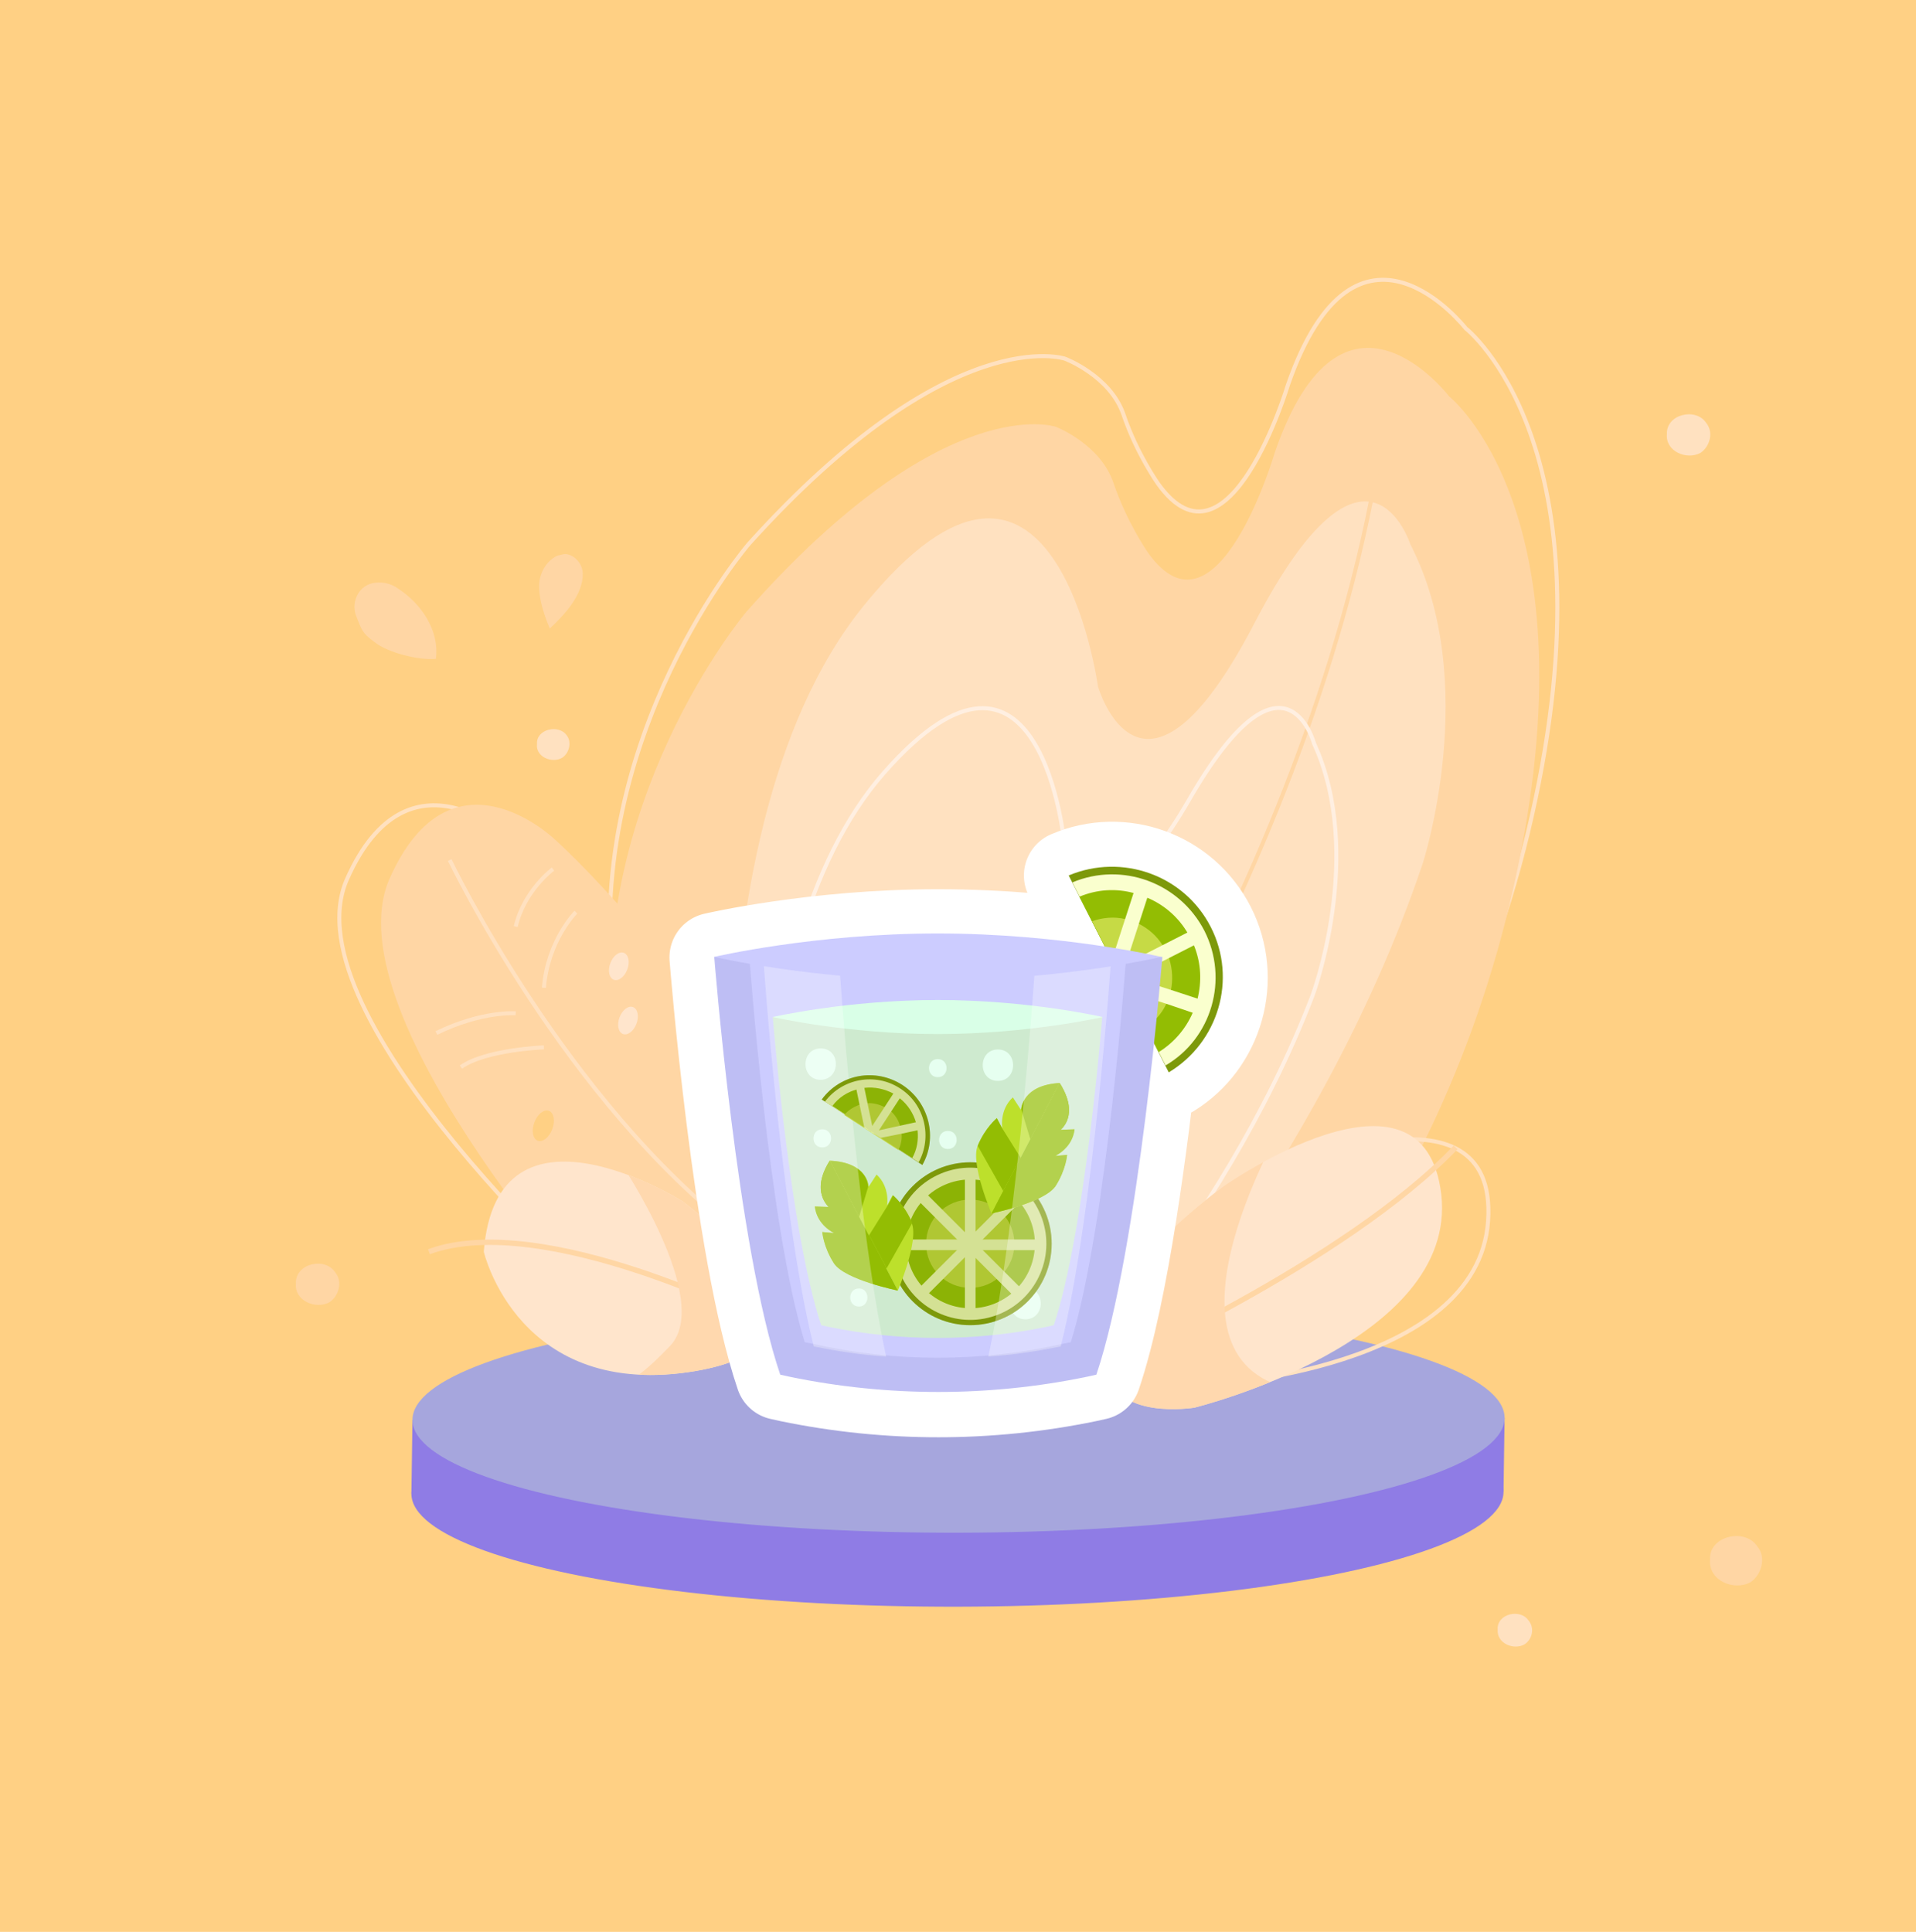 <?xml version="1.0" encoding="utf-8"?>
<!-- Generator: Adobe Illustrator 23.0.0, SVG Export Plug-In . SVG Version: 6.00 Build 0)  -->
<svg version="1.1" id="Capa_1" xmlns="http://www.w3.org/2000/svg" xmlns:xlink="http://www.w3.org/1999/xlink" x="0px" y="0px"
	 viewBox="0 0 360 363" style="enable-background:new 0 0 360 363;" xml:space="preserve">
<style type="text/css">
	.st0{fill:#FFD084;}
	.st1{fill:none;stroke:#FFE1C0;stroke-width:0.757;stroke-miterlimit:10;}
	.st2{fill:#FFD6A4;}
	.st3{fill:none;stroke:#FFE1C0;stroke-width:0.75;stroke-miterlimit:10;}
	.st4{fill:#FFE1C0;}
	.st5{fill:none;stroke:#FFD6A4;stroke-width:0.75;stroke-miterlimit:10;}
	.st6{fill:none;stroke:#FFEFE1;stroke-width:0.748;stroke-miterlimit:10;}
	.st7{fill:#8F7CE5;}
	.st8{fill:#A6A6DD;}
	.st9{fill:#FFE5CC;}
	.st10{fill:none;stroke:#FFD6A4;stroke-miterlimit:10;}
	.st11{clip-path:url(#SVGID_2_);fill:#FFD8AE;}
	.st12{clip-path:url(#SVGID_4_);fill:#FFD8AE;}
	.st13{fill:none;stroke:#FFFFFF;stroke-width:16.829;stroke-linejoin:round;stroke-miterlimit:10;}
	.st14{fill:#7D990A;}
	.st15{fill:#FAFFCE;}
	.st16{fill:#93BD03;}
	.st17{fill:#C6DA45;}
	.st18{fill:#BEBEF4;}
	.st19{fill:#CCCCFF;}
	.st20{fill:#CEEACF;}
	.st21{fill:#E6FFF0;}
	.st22{opacity:0.3;}
	.st23{fill:#D9FFE7;}
	.st24{fill:#BDE02B;}
	.st25{opacity:0.3;fill:#FFFEFF;}
</style>
<g id="fondo">
	<g>
		<g id="Rectángulo_556">
			<rect y="-0.1" class="st0" width="360" height="363.3"/>
			<rect x="0.5" y="0.4" class="st0" width="359" height="362.2"/>
		</g>
		<path class="st1" d="M228.1,258.3c0,0,43.9-35.1,59.7-104.9c15.8-69.8-12.4-91.7-12.4-91.7S254.9,35.3,242,72.3
			c0,0-11.1,37.2-24.4,18.6c0,0-4-5.6-6.5-13c-2.5-7.3-11-10.5-11-10.5s-21.4-7.3-59.4,34.8c0,0-30.9,35.9-25.5,83.1
			s10.5,56.8,10.5,56.8L228.1,258.3z"/>
		<path class="st2" d="M225.9,271.1c0,0,43.1-35.1,58.6-104.9s-12.2-91.7-12.2-91.7s-20.1-26.4-32.8,10.6c0,0-10.9,37.2-23.9,18.6
			c0,0-3.9-5.6-6.4-13c-2.5-7.3-10.8-10.5-10.8-10.5s-21-7.3-58.2,34.8c0,0-30.3,35.9-25,83.1s10.3,56.8,10.3,56.8L225.9,271.1z"/>
		<path class="st3" d="M114.9,245.6c0,0-61.2-54.4-49.7-80.4s30.9-7.5,30.9-7.5s25.7,22.6,47.9,63.9L114.9,245.6z"/>
		<path class="st2" d="M115.8,249.7c0,0-54.1-58.6-42.6-84.6s30.9-7.5,30.9-7.5s25.7,22.6,47.9,63.9L115.8,249.7z"/>
		<path class="st4" d="M206.4,265c0,0,41.3-44.5,60.9-102.7c0,0,11.1-34-2.3-60c0,0-8.2-25.8-29.3,14.8S206.3,129,206.3,129
			s-8.1-59.5-44-15.2s-22.9,140.1-22.9,140.1L206.4,265z"/>
		<path class="st5" d="M191.1,241.3c0,0,54.3-73,68-155.4"/>
		<path class="st6" d="M195.3,266c0,0,33.9-33.6,51.3-78.9c0,0,9.9-26.5,0.3-47.4c0,0-5.5-20.6-23.5,10.6s-23.4,8.4-23.4,8.4
			s-4.3-47.2-33.9-13.5s-22.8,109.6-22.8,109.6L195.3,266z"/>
		<g>
			
				<ellipse transform="matrix(1 -1.876236e-03 1.876236e-03 1 -0.526 0.338)" class="st7" cx="179.9" cy="280.5" rx="102.6" ry="21.4"/>
			<polygon class="st7" points="282.5,280.3 282.7,266.4 77.5,266.8 77.3,280.7 			"/>
			
				<ellipse transform="matrix(1 -1.876236e-03 1.876236e-03 1 -0.5 0.338)" class="st8" cx="180.1" cy="266.6" rx="102.6" ry="21.4"/>
		</g>
		<path class="st3" d="M239.7,220.4c0,0,41.8-19.1,39.9,9s-53,30.9-53,30.9s-15.5-0.3-14.5-10.3C213.2,240,218.5,230.9,239.7,220.4z
			"/>
		<path class="st9" d="M229.9,222.9c0,0,37.6-26.4,40.9,1.5c3.2,27.9-46.4,40.1-46.4,40.1S209,267,208.2,257
			C207.3,247,211,237.1,229.9,222.9z"/>
		<path class="st10" d="M208.2,257c0,0,44.4-19.6,65.3-41.4"/>
		<g>
			<g>
				<g>
					<g>
						<defs>
							<path id="SVGID_1_" d="M229.9,222.9c0,0,37.6-26.4,40.9,1.5c3.2,27.9-46.4,40.1-46.4,40.1S209,267,208.2,257
								C207.3,247,211,237.1,229.9,222.9z"/>
						</defs>
						<clipPath id="SVGID_2_">
							<use xlink:href="#SVGID_1_"  style="overflow:visible;"/>
						</clipPath>
						<path class="st11" d="M240.9,211.5c0,0-27.3,46.6,4.8,50c21.5,2.3-22.9,11.5-22.9,11.5l-20.3-4.6l-1.3-29l20-22.9L240.9,211.5
							z"/>
					</g>
				</g>
			</g>
		</g>
		<g>
			<path class="st9" d="M128.2,225.7c0,0-34.9-21.9-37.3,9.5c0,0,6.5,28.1,39.9,22.4C164.1,251.8,128.2,225.7,128.2,225.7z"/>
		</g>
		<path class="st10" d="M143,248.3c0,0-40.9-21-62.4-13.1"/>
		<g>
			<g>
				<g>
					<g>
						<defs>
							<path id="SVGID_3_" d="M128.2,225.7c0,0-34.9-21.9-37.3,9.5c0,0,6.5,28.1,39.9,22.4C164.1,251.8,128.2,225.7,128.2,225.7z"/>
						</defs>
						<clipPath id="SVGID_4_">
							<use xlink:href="#SVGID_3_"  style="overflow:visible;"/>
						</clipPath>
						<path class="st12" d="M124.1,218.3h-4h-3.6c0,0,17.6,26,9.4,34.6c-8.2,8.6-9.4,6.7-9.4,6.7l19.6,1.8l15.9-7.2l1.2-14.3
							l-16-11.9L124.1,218.3z"/>
					</g>
				</g>
			</g>
		</g>
		<path class="st3" d="M84.5,161.6c0,0,21.6,45.3,54.6,70.4"/>
		<path class="st3" d="M103.9,163.3c0,0-5.4,4-7,10.8"/>
		<path class="st3" d="M108.2,171.4c0,0-5.3,5.3-6,14.2"/>
		<path class="st3" d="M96.9,190.4c0,0-6.3-0.5-14.9,3.7"/>
		<path class="st3" d="M102.2,196.8c0,0-10.9,0.4-15.6,3.7"/>
		<path class="st2" d="M109.5,107.7c0.1,4-3.4,7.8-6.2,10.4c-1-2.4-1.9-5-2-7.6c-0.1-2,0.7-4,2.2-5.3c0.5-0.4,1-0.8,1.7-0.9
			c0.4-0.1,0.7-0.2,1.1-0.2C108,104.3,109.4,105.9,109.5,107.7z"/>
		<path class="st2" d="M81.9,123.8c-3.1,0.3-9-1.1-11.6-3.2c-2.3-1.7-2.3-2.2-3.4-4.9c-1-2.7,0.6-5.9,3.6-6.2
			c1.5-0.2,3.1,0.2,4.3,1.1C79.1,113.4,82.6,118.4,81.9,123.8z"/>
		<path class="st4" d="M105.6,142.4c-1.9,1.1-5-0.2-4.7-2.6c-0.2-2.8,4.1-3.8,5.6-1.6C107.5,139.5,106.9,141.6,105.6,142.4z"/>
		<path class="st4" d="M319.5,85.1c-2.6,1.4-6.6-0.3-6.3-3.5c-0.2-3.8,5.5-5.1,7.4-2.1C322,81.2,321.3,83.9,319.5,85.1z"/>
		<path class="st2" d="M328.9,297.3c-3.1,1.7-7.9-0.3-7.6-4.2c-0.3-4.5,6.6-6.1,8.9-2.5C331.9,292.6,331,295.9,328.9,297.3z"/>
		<path class="st4" d="M286.4,309c-2,1.1-5.2-0.2-5-2.8c-0.2-3,4.3-4,5.8-1.7C288.4,305.9,287.9,308.1,286.4,309z"/>
		<path class="st2" d="M61.9,244.7c-2.6,1.4-6.6-0.3-6.3-3.5c-0.2-3.8,5.5-5.1,7.4-2.1C64.4,240.8,63.7,243.5,61.9,244.7z"/>
		
			<ellipse transform="matrix(0.351 -0.936 0.936 0.351 -94.431 226.72)" class="st9" cx="116.3" cy="181.5" rx="2.7" ry="1.7"/>
		
			<ellipse transform="matrix(0.351 -0.936 0.936 0.351 -102.793 235.052)" class="st9" cx="118.1" cy="191.6" rx="2.7" ry="1.7"/>
		
			<ellipse transform="matrix(0.351 -0.936 0.936 0.351 -131.656 232.99)" class="st0" cx="102.2" cy="211.4" rx="3" ry="1.8"/>
	</g>
</g>
<g>
	<path class="st13" d="M227.5,174.2c-5-9.8-16.7-14-26.7-9.7l2,3.9l0,0l4.8,9.5c-7.7-1.2-18.9-2.4-31.4-2.4c-23.2,0-42,4.4-42,4.4
		s4.3,54.7,12.4,78.5l1.8,0.4c18.4,3.8,37.4,3.8,55.8,0l1.8-0.4c5.3-15.6,8.9-44.6,10.9-62.6l2.3,4.5l0,0l0.7,1.3
		C229,196,232.5,184,227.5,174.2z"/>
	<g>
		<g>
			<g>
				<path class="st14" d="M227.5,174.2c5,9.8,1.4,21.7-7.9,27.3l-18.8-37C210.8,160.3,222.5,164.4,227.5,174.2z"/>
			</g>
			<g>
				<path class="st15" d="M226.3,174.9c4.6,9.1,1.4,20.2-7.3,25.3l-17.5-34.4C210.8,161.9,221.6,165.8,226.3,174.9z"/>
			</g>
			<g>
				<path class="st16" d="M223.7,176.2c0.3,0.5,0.5,1,0.7,1.6c1.3,3.3,1.4,6.7,0.6,9.9c-0.2,0.9-0.5,1.8-0.9,2.6
					c-1.3,3-3.5,5.6-6.4,7.4l-14.9-29.2c3.3-1.4,6.9-1.6,10.2-0.7c0.9,0.2,1.8,0.5,2.6,0.9c3.1,1.3,5.8,3.6,7.6,6.7
					C223.4,175.6,223.5,175.9,223.7,176.2z"/>
			</g>
			<g>
				<path class="st17" d="M219,178.6c0.3,0.5,0.5,1,0.7,1.6c0.6,1.9,0.7,4,0.3,5.9c-0.2,0.9-0.5,1.8-0.9,2.6
					c-0.8,1.7-2.1,3.2-3.8,4.3l-10.1-19.9c2-0.7,4.2-0.9,6.2-0.4c0.9,0.2,1.8,0.5,2.6,0.9c1.8,0.9,3.4,2.3,4.5,4.1
					C218.7,177.9,218.9,178.2,219,178.6z"/>
			</g>
			<g>
				<g>
					
						<rect x="209.5" y="178.1" transform="matrix(0.891 -0.454 0.454 0.891 -57.657 118.393)" class="st15" width="17.2" height="2.7"/>
				</g>
			</g>
			<g>
				<g>
					<polygon class="st15" points="216.2,166.7 215.6,168.6 210.9,183.1 210.7,183.8 208.9,180.4 213.6,165.9 					"/>
				</g>
				<g>
					<polygon class="st15" points="227.3,188.4 226.4,191 224.1,190.3 219.1,188.6 211.9,186.3 210.1,182.8 210.9,183.1 
						212.8,183.7 220,186 					"/>
				</g>
			</g>
		</g>
		<g>
			<path class="st18" d="M176.2,179.8h-42c0,0,4.3,54.7,12.4,78.5l1.8,0.4c18.4,3.8,37.4,3.8,55.8,0l1.8-0.4
				c8-23.8,12.4-78.5,12.4-78.5H176.2z"/>
			<path class="st19" d="M176.2,179.8h-35.4c0,0,3.6,50.4,10.4,72.4l1.5,0.3c15.5,3.5,31.5,3.5,47,0l1.5-0.3
				c6.8-22,10.4-72.4,10.4-72.4H176.2z"/>
			<g>
				<g>
					<path class="st20" d="M176.2,191.1h-31c0,0,3.2,40.3,9.1,57.9l1.3,0.3c13.6,2.8,27.6,2.8,41.1,0l1.3-0.3
						c5.9-17.6,9.1-57.9,9.1-57.9H176.2z"/>
				</g>
				<path class="st21" d="M192.7,242c-3.8,0-3.8,5.9,0,5.9C196.5,247.8,196.5,242,192.7,242z"/>
				<g>
					<g>
						<circle class="st14" cx="182.3" cy="233.7" r="15.3"/>
					</g>
					<g>
						
							<ellipse transform="matrix(0.925 -0.38 0.38 0.925 -75.135 86.81)" class="st15" cx="182.3" cy="233.7" rx="14.3" ry="14.3"/>
					</g>
					<g>
						
							<ellipse transform="matrix(0.231 -0.973 0.973 0.231 -87.153 357.118)" class="st16" cx="182.3" cy="233.7" rx="12.1" ry="12.1"/>
					</g>
					<g>
						<path class="st17" d="M190.6,233.7c0,4.6-3.7,8.3-8.3,8.3s-8.3-3.7-8.3-8.3c0-4.6,3.7-8.3,8.3-8.3S190.6,229.1,190.6,233.7z"
							/>
					</g>
					<g>
						<g>
							<rect x="181.3" y="220.2" class="st15" width="2" height="27.4"/>
						</g>
						<g>
							<rect x="168.6" y="232.9" class="st15" width="27.4" height="2"/>
						</g>
					</g>
					<g>
						<g>
							
								<rect x="168.6" y="232.9" transform="matrix(0.707 -0.707 0.707 0.707 -112.029 197.412)" class="st15" width="27.4" height="2"/>
						</g>
						<g>
							
								<rect x="181.3" y="220.2" transform="matrix(0.707 -0.707 0.707 0.707 -112.027 197.4)" class="st15" width="2" height="27.4"/>
						</g>
						<g class="st22">
							<circle class="st14" cx="182.3" cy="233.7" r="15.3"/>
						</g>
					</g>
				</g>
				<path class="st23" d="M207.2,191.1c0,0-13.9,3.2-31,3.2s-31-3.2-31-3.2s13.9-3.2,31-3.2S207.2,191.1,207.2,191.1z"/>
				<path class="st21" d="M187.5,197.2c-3.8,0-3.8,5.9,0,5.9C191.3,203.1,191.3,197.2,187.5,197.2z"/>
				<path class="st21" d="M154.2,197c-3.8,0-3.8,5.9,0,5.9C158,202.8,158,197,154.2,197z"/>
				<path class="st21" d="M178.1,212.5c-2.2,0-2.2,3.4,0,3.4C180.3,215.9,180.3,212.5,178.1,212.5z"/>
				<path class="st21" d="M176.2,199c-2.2,0-2.2,3.4,0,3.4C178.4,202.4,178.4,199,176.2,199z"/>
				<path class="st21" d="M161.4,242.1c-2.2,0-2.2,3.4,0,3.4C163.5,245.5,163.5,242.1,161.4,242.1z"/>
				<path class="st21" d="M154.5,212.2c-2.2,0-2.2,3.4,0,3.4C156.7,215.6,156.7,212.2,154.5,212.2z"/>
			</g>
		</g>
		<g>
			<g>
				<g>
					<path class="st24" d="M199.1,203.5L186.3,228c0,0-4-9.3-2.6-12.7c0,0,0,0,0,0c1.4-3.4,3.6-5.2,3.6-5.2l1,1.9
						c0-0.2-0.5-3.5,2-5.8l1.5,2.3l0,0C191.9,208.3,192.1,203.9,199.1,203.5z"/>
					<path class="st16" d="M199.1,203.5l-5.5,10.6l-1.7-5.6l0,0C191.9,208.3,192.1,203.9,199.1,203.5z"/>
					<path class="st16" d="M191.8,217.6l-3.3,6.2l-4.8-8.5c0,0,0,0,0,0c1.4-3.4,3.6-5.2,3.6-5.2l1,1.9L191.8,217.6z"/>
				</g>
				<g>
					<path class="st24" d="M199.1,203.5L186.3,228c0,0,9.9-2,12-5.1c0,0,0,0,0,0c2-3.1,2.2-5.9,2.2-5.9l-2.2,0.2
						c0.1-0.1,3.2-1.5,3.6-5l-2.8,0.1l0,0C199.4,212.2,202.9,209.5,199.1,203.5z"/>
					<path class="st16" d="M199.1,203.5l-5.5,10.6l5.6-1.7l0,0C199.4,212.2,202.9,209.5,199.1,203.5z"/>
					<path class="st16" d="M191.8,217.6l-3.3,6.2l9.7-0.8c0,0,0,0,0,0c2-3.1,2.2-5.9,2.2-5.9l-2.2,0.2L191.8,217.6z"/>
				</g>
			</g>
			<path class="st16" d="M199.1,203.5L186.3,228c0,0,9.9-2,12-5.1c0,0,0,0,0,0c2-3.1,2.2-5.9,2.2-5.9l-2.2,0.2
				c0.1-0.1,3.2-1.5,3.6-5l-2.8,0.1l0,0C199.4,212.2,202.9,209.5,199.1,203.5z"/>
		</g>
		<g>
			<g>
				<g>
					<path class="st24" d="M155.9,218.1l12.8,24.4c0,0,4-9.3,2.6-12.7c0,0,0,0,0,0c-1.4-3.4-3.6-5.2-3.6-5.2l-1,1.9
						c0-0.2,0.5-3.5-2-5.8l-1.5,2.3l0,0C163.2,222.8,163,218.4,155.9,218.1z"/>
					<path class="st16" d="M155.9,218.1l5.5,10.6l1.7-5.6l0,0C163.2,222.8,163,218.4,155.9,218.1z"/>
					<path class="st16" d="M163.3,232.1l3.3,6.2l4.8-8.5c0,0,0,0,0,0c-1.4-3.4-3.6-5.2-3.6-5.2l-1,1.9L163.3,232.1z"/>
				</g>
				<g>
					<path class="st24" d="M155.9,218.1l12.8,24.4c0,0-9.9-2-12-5.1c0,0,0,0,0,0c-2-3.1-2.2-5.9-2.2-5.9l2.2,0.2
						c-0.1-0.1-3.2-1.5-3.6-5l2.8,0.1l0,0C155.7,226.7,152.2,224,155.9,218.1z"/>
					<path class="st16" d="M155.9,218.1l5.5,10.6l-5.6-1.7l0,0C155.7,226.7,152.2,224,155.9,218.1z"/>
					<path class="st16" d="M163.3,232.1l3.3,6.2l-9.7-0.8c0,0,0,0,0,0c-2-3.1-2.2-5.9-2.2-5.9l2.2,0.2L163.3,232.1z"/>
				</g>
			</g>
			<path class="st16" d="M155.9,218.1l12.8,24.4c0,0-9.9-2-12-5.1c0,0,0,0,0,0c-2-3.1-2.2-5.9-2.2-5.9l2.2,0.2
				c-0.1-0.1-3.2-1.5-3.6-5l2.8,0.1l0,0C155.7,226.7,152.2,224,155.9,218.1z"/>
		</g>
		<path class="st25" d="M166.5,254.9c-4.6-0.3-9.1-1-13.6-1.9c-6.2-24.6-9.5-73.2-9.5-73.2h14.2C157.6,179.8,160.7,228,166.5,254.9z
			"/>
		<path class="st25" d="M185.7,254.9c4.6-0.3,9.1-1,13.6-1.9c6.2-24.6,9.5-73.2,9.5-73.2h-14.2C194.6,179.8,191.5,228,185.7,254.9z"
			/>
		<path class="st19" d="M218.2,179.8c0,0-18.8,4.4-42,4.4s-42-4.4-42-4.4s18.8-4.4,42-4.4S218.2,179.8,218.2,179.8z"/>
		<g>
			<g>
				<path class="st14" d="M169.6,203.9c5,3.3,6.6,9.9,3.7,15l-18.9-12.3C157.9,201.8,164.5,200.6,169.6,203.9z"/>
			</g>
			<g>
				<path class="st15" d="M169.1,204.5c4.7,3,6.1,9.2,3.5,13.9L155,207C158.3,202.6,164.5,201.5,169.1,204.5z"/>
			</g>
			<g>
				<path class="st16" d="M168.3,205.8c0.3,0.2,0.5,0.4,0.8,0.6c1.5,1.2,2.5,2.8,3,4.5c0.1,0.5,0.2,1,0.3,1.5c0.2,1.8-0.1,3.6-1,5.2
					l-15-9.8c1.2-1.6,2.8-2.6,4.6-3.1c0.5-0.1,1-0.2,1.5-0.3c1.8-0.2,3.7,0.2,5.4,1.1C168,205.6,168.1,205.7,168.3,205.8z"/>
			</g>
			<g>
				<path class="st17" d="M166.7,208.2c0.3,0.2,0.5,0.4,0.7,0.6c0.8,0.7,1.4,1.7,1.7,2.7c0.2,0.5,0.2,1,0.3,1.5
					c0.1,1-0.1,2.1-0.6,3.1l-10.2-6.6c0.8-0.9,1.8-1.5,2.8-1.9c0.5-0.2,1-0.2,1.5-0.3c1.1-0.1,2.2,0.2,3.3,0.7
					C166.4,208,166.6,208.1,166.7,208.2z"/>
			</g>
			<g>
				<g>
					
						<rect x="161.8" y="208.2" transform="matrix(0.546 -0.838 0.838 0.546 -99.436 234.263)" class="st15" width="9.4" height="1.5"/>
				</g>
			</g>
			<g>
				<g>
					<polygon class="st15" points="162.2,203.4 162.4,204.4 164.1,212.6 164.2,213 162.4,211.9 160.7,203.7 					"/>
				</g>
				<g>
					<polygon class="st15" points="173.3,210.6 173.6,212.1 172.3,212.4 169.5,213 165.5,213.8 163.7,212.7 164.1,212.6 
						165.1,212.4 169.2,211.5 					"/>
				</g>
				<g class="st22">
					<path class="st14" d="M169.6,203.9c5,3.3,6.6,9.9,3.7,15l-18.9-12.3C157.9,201.8,164.5,200.6,169.6,203.9z"/>
				</g>
			</g>
		</g>
	</g>
</g>
</svg>
